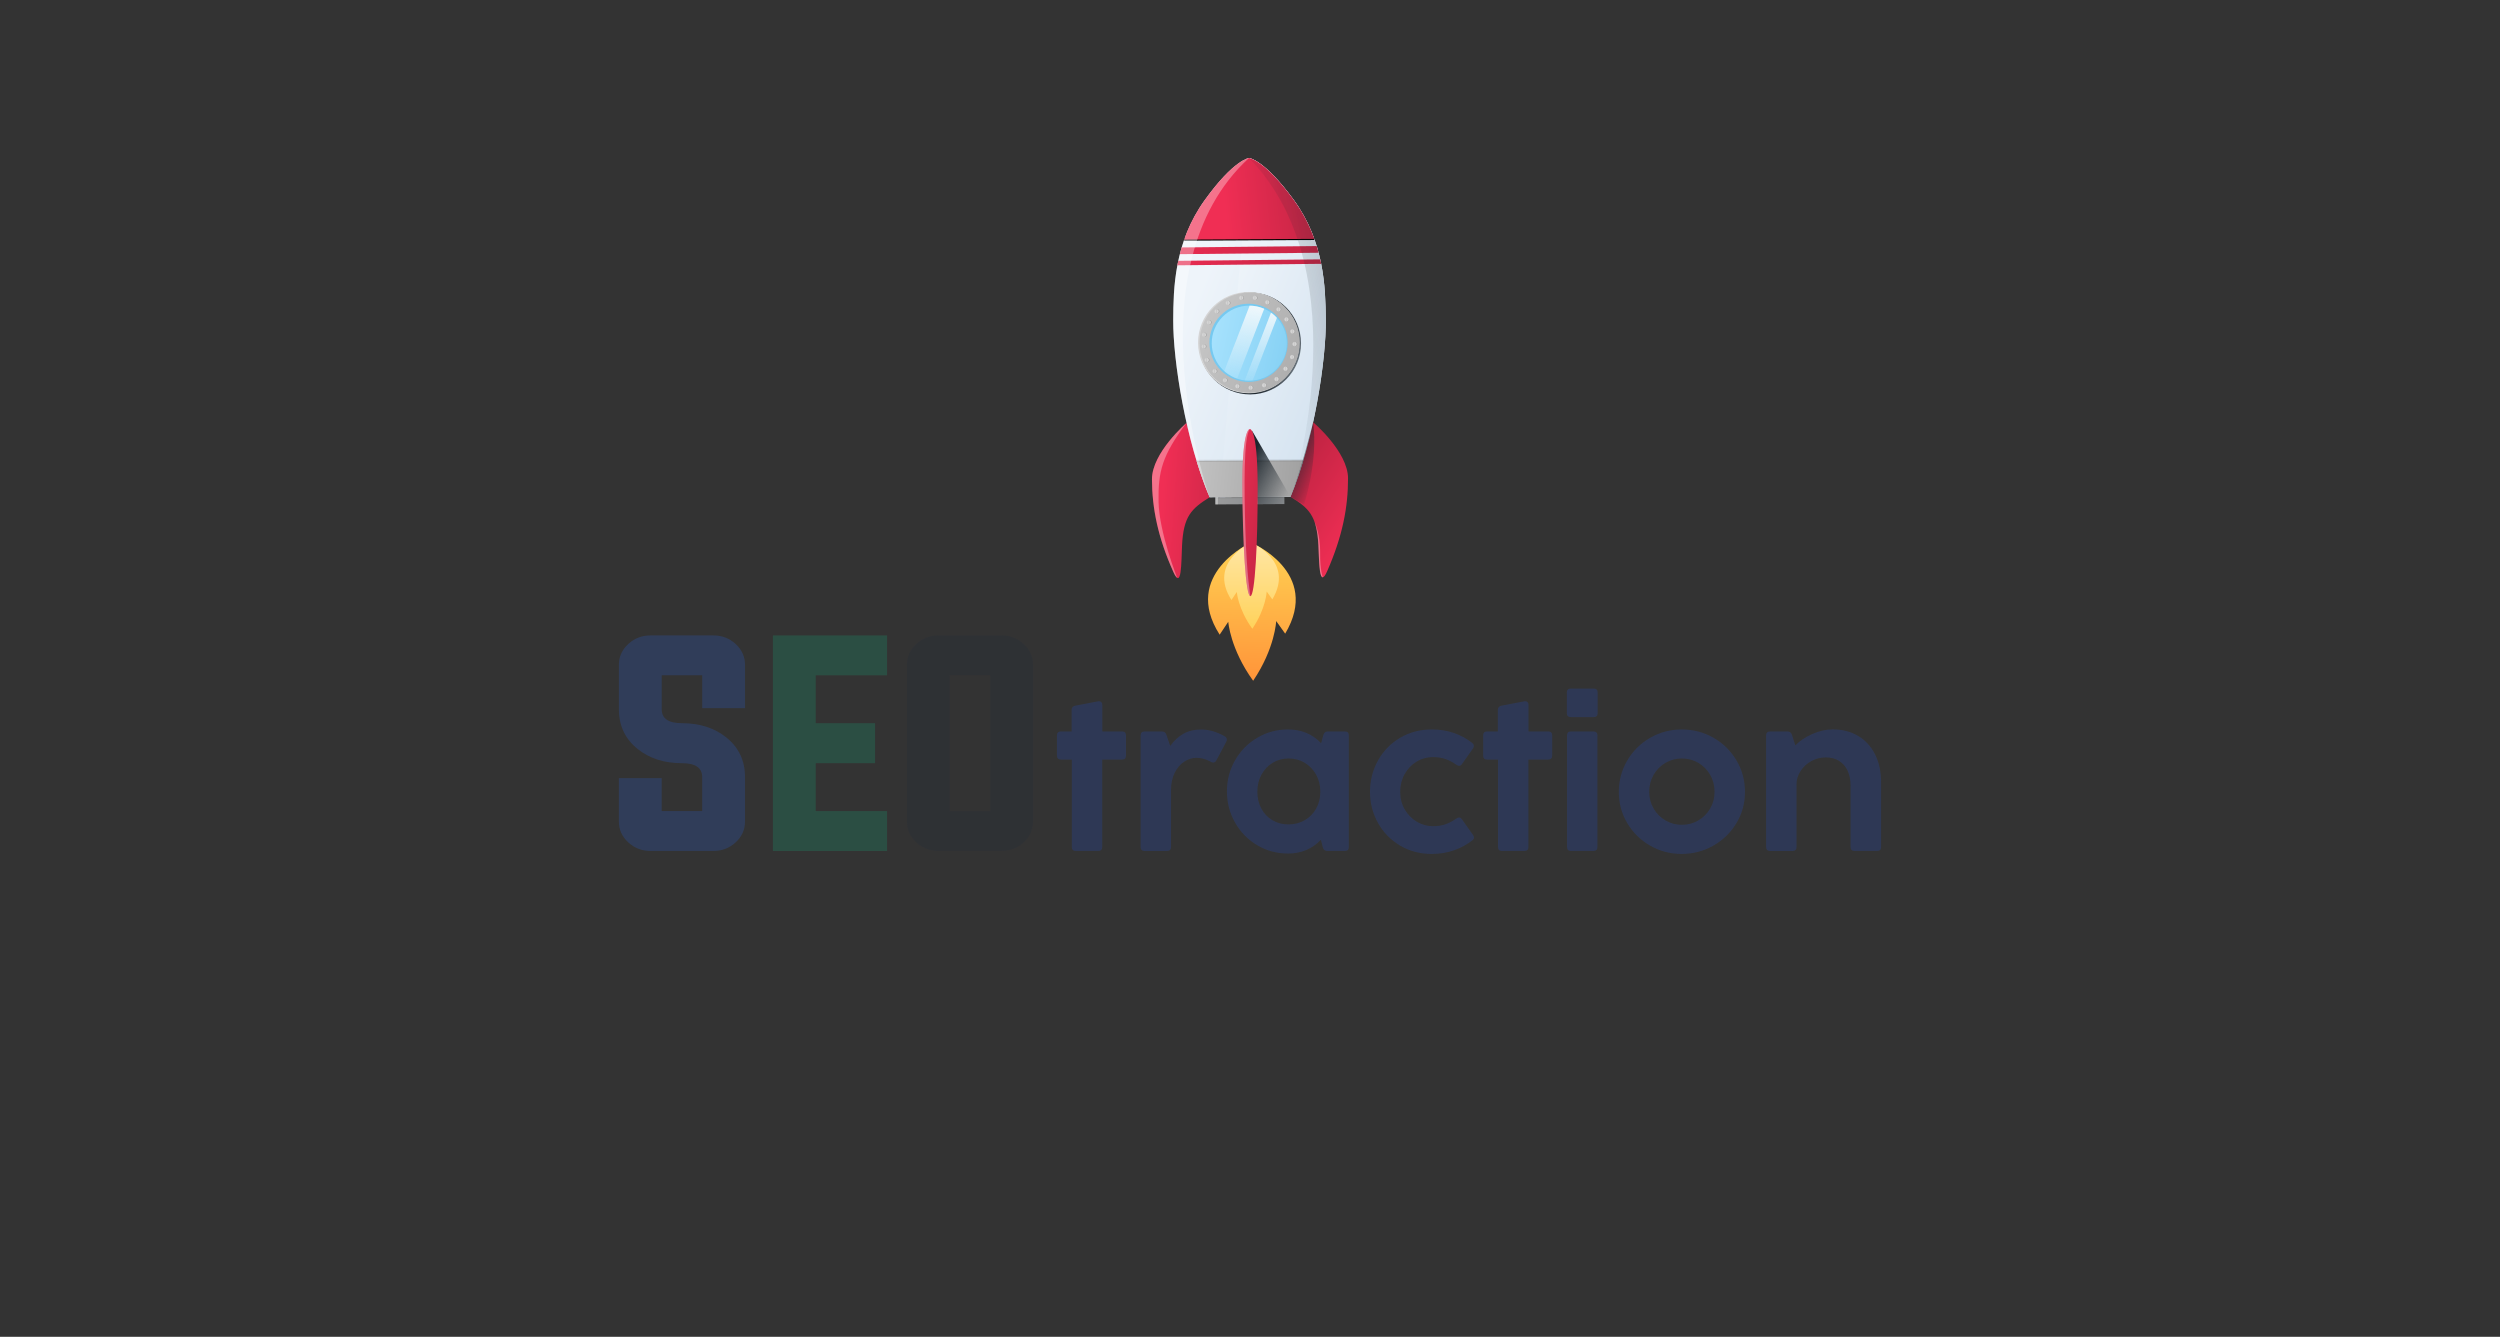 <?xml version="1.0" encoding="UTF-8"?>
<svg xmlns="http://www.w3.org/2000/svg" xmlns:xlink="http://www.w3.org/1999/xlink" viewBox="0 0 2019.73 1080">
  <rect x="0" y="0" width="2019.73" height="1080" fill="#333333" stroke="none"/>
  <defs>
    <style>
      .y {
        fill: url(#w);
      }

      .y, .z, .aa, .ab, .ac, .ad, .ae, .af, .ag, .ah, .ai, .aj, .ak, .al, .am, .an, .ao, .ap, .aq, .ar, .as, .at, .au, .av, .aw, .ax, .ay, .az, .ba, .bb {
        stroke-width: 0px;
      }

      .y, .bc, .ah, .ap, .aq, .bd, .ba {
        mix-blend-mode: soft-light;
      }

      .z {
        fill: url(#c);
      }

      .aa {
        fill: #2563eb;
      }

      .ab {
        fill: #10b981;
      }

      .ac {
        fill: url(#e);
      }

      .ad {
        fill: url(#g);
      }

      .ae {
        fill: url(#i);
      }

      .be {
        isolation: isolate;
      }

      .af {
        fill: url(#b);
      }

      .bc, .aj, .bd {
        fill: none;
      }

      .bc, .bd {
        stroke: #000;
        stroke-miterlimit: 10;
        stroke-width: 1.81px;
      }

      .ag {
        fill: url(#q);
      }

      .ah {
        fill: url(#p);
      }

      .bf {
        clip-path: url(#v);
      }

      .ai {
        fill: url(#t);
      }

      .ak {
        fill: url(#u);
      }

      .al {
        fill: #d4d4d4;
      }

      .am {
        fill: url(#n);
      }

      .bg {
        opacity: .48;
      }

      .an {
        fill: #1d4ed8;
      }

      .bh {
        clip-path: url(#l);
      }

      .ao {
        fill: url(#h);
      }

      .ap {
        fill: #fff;
        opacity: .33;
      }

      .aq {
        fill: url(#x);
      }

      .ar {
        fill: url(#d);
      }

      .bd {
        opacity: .09;
      }

      .as {
        fill: #a3a3a3;
      }

      .at {
        fill: url(#f);
      }

      .bi {
        opacity: .21;
      }

      .au {
        fill: url(#m);
      }

      .av {
        fill: #b9b9b9;
      }

      .aw {
        fill: #76c9f0;
      }

      .ax {
        fill: url(#r);
      }

      .bj {
        clip-path: url(#s);
      }

      .ay {
        fill: #1e293b;
      }

      .az {
        fill: url(#k);
      }

      .ba {
        fill: url(#j);
      }

      .bb {
        fill: url(#o);
      }
    </style>
    <linearGradient id="b" data-name="Degradado sin nombre 129" x1="937.37" y1="-929.11" x2="1036.01" y2="-1022.02" gradientTransform="translate(1002.76 1897.09) rotate(-45)" gradientUnits="userSpaceOnUse">
      <stop offset="0" stop-color="#ff8533"/>
      <stop offset="1" stop-color="#ffd052"/>
    </linearGradient>
    <linearGradient id="c" data-name="Degradado sin nombre 144" x1="982.45" y1="-971.21" x2="1043.25" y2="-1031.03" gradientTransform="translate(1002.76 1897.09) rotate(-45)" gradientUnits="userSpaceOnUse">
      <stop offset="0" stop-color="#ffd052"/>
      <stop offset="1" stop-color="#ffe9ae"/>
    </linearGradient>
    <linearGradient id="d" data-name="Degradado sin nombre 106" x1="1095.99" y1="-1001.32" x2="1039.07" y2="-1094.36" gradientTransform="translate(1002.76 1897.09) rotate(-45)" gradientUnits="userSpaceOnUse">
      <stop offset="0" stop-color="#767b7f"/>
      <stop offset="1" stop-color="#a3a3a3"/>
    </linearGradient>
    <linearGradient id="e" data-name="Degradado sin nombre 92" x1="1011.09" y1="-1101.52" x2="1102.3" y2="-997.28" gradientTransform="translate(1002.76 1897.09) rotate(-45)" gradientUnits="userSpaceOnUse">
      <stop offset="0" stop-color="#f02e54"/>
      <stop offset="1" stop-color="#8f1931"/>
    </linearGradient>
    <linearGradient id="f" data-name="Degradado sin nombre 92" x1="1107.64" y1="-972.14" x2="1078.32" y2="-1119.86" xlink:href="#e"/>
    <linearGradient id="g" data-name="Degradado sin nombre 36" x1="1134.38" y1="-1192.3" x2="1201.86" y2="-1032.92" gradientTransform="translate(1002.76 1897.09) rotate(-45)" gradientUnits="userSpaceOnUse">
      <stop offset="0" stop-color="#eef4fa"/>
      <stop offset="1" stop-color="#cddeed"/>
    </linearGradient>
    <linearGradient id="h" data-name="Degradado sin nombre 36" x1="1143.6" y1="-1174.63" x2="1200.84" y2="-1039.42" xlink:href="#g"/>
    <linearGradient id="i" data-name="Degradado sin nombre 13" x1="1035.94" y1="-1109.41" x2="1096.84" y2="-1034.26" gradientTransform="translate(1002.76 1897.09) rotate(-45)" gradientUnits="userSpaceOnUse">
      <stop offset="0" stop-color="#c7c7c7"/>
      <stop offset="1" stop-color="#a3a3a3"/>
    </linearGradient>
    <linearGradient id="j" data-name="Degradado sin nombre 126" x1="1080.24" y1="-1072.6" x2="1092.71" y2="-1034.17" gradientTransform="translate(1002.76 1897.09) rotate(-45)" gradientUnits="userSpaceOnUse">
      <stop offset="0" stop-color="#1d262d"/>
      <stop offset="1" stop-color="#1d262d" stop-opacity="0"/>
    </linearGradient>
    <linearGradient id="k" data-name="Degradado sin nombre 92" x1="1214.98" y1="-1234" x2="1340.92" y2="-1133" xlink:href="#e"/>
    <clipPath id="l">
      <path class="aj" d="M1044.91,161.13c-23.73-32.39-35.85-33.47-35.85-33.47,0,0-12.11,1.21-35.64,33.85-24.86,34.48-25.44,71.55-25.59,97.05-.18,33,10.21,98.11,29.41,143.17l32.66-.34h32.67c18.92-45.27,28.91-110.49,28.53-143.49-.3-25.5-1.12-62.56-26.18-96.77Z"/>
    </clipPath>
    <linearGradient id="m" data-name="Degradado sin nombre 159" x1="1375.79" y1="-1015.09" x2="1142.64" y2="-1256.84" gradientTransform="translate(985.24 1896.92) rotate(-44.41)" gradientUnits="userSpaceOnUse">
      <stop offset="0" stop-color="#8f1931"/>
      <stop offset="1" stop-color="#f02e54"/>
    </linearGradient>
    <linearGradient id="n" data-name="Degradado sin nombre 159" x1="1368.7" y1="-1008.26" x2="1135.56" y2="-1250" gradientTransform="translate(985.34 1896.91) rotate(-44.41)" xlink:href="#m"/>
    <linearGradient id="o" data-name="Degradado sin nombre 92" x1="1034.31" y1="-1071.24" x2="1105.72" y2="-969.11" xlink:href="#e"/>
    <linearGradient id="p" data-name="Degradado sin nombre 153" x1="1158.22" y1="-1123.64" x2="1184" y2="-1069.66" gradientTransform="translate(1002.76 1897.09) rotate(-45)" gradientUnits="userSpaceOnUse">
      <stop offset="0" stop-color="#1d262d"/>
      <stop offset=".68" stop-color="#1d262d" stop-opacity=".32"/>
      <stop offset="1" stop-color="#1d262d" stop-opacity="0"/>
    </linearGradient>
    <linearGradient id="q" data-name="Degradado sin nombre 13" x1="1131.76" y1="-1184.78" x2="1182.4" y2="-1066.31" xlink:href="#i"/>
    <linearGradient id="r" data-name="Degradado sin nombre 6" x1="1125.73" y1="-1177.91" x2="1185.58" y2="-1086.44" gradientTransform="translate(1002.76 1897.09) rotate(-45)" gradientUnits="userSpaceOnUse">
      <stop offset="0" stop-color="#ade5ff"/>
      <stop offset="1" stop-color="#76c9f0"/>
    </linearGradient>
    <clipPath id="s">
      <path class="aj" d="M1009.4,307.56c-16.72.07-30.37-13.47-30.44-30.19-.07-16.72,13.47-30.37,30.19-30.44,16.72-.07,30.37,13.47,30.44,30.19.07,16.72-13.47,30.37-30.19,30.44Z"/>
    </clipPath>
    <linearGradient id="t" data-name="Degradado sin nombre 158" x1="1179.25" y1="-1166" x2="1115.27" y2="-1123.64" gradientTransform="translate(-507 860.59) rotate(23.83)" gradientUnits="userSpaceOnUse">
      <stop offset="0" stop-color="#f9fbfc"/>
      <stop offset="1" stop-color="#f9fbfc" stop-opacity="0"/>
    </linearGradient>
    <linearGradient id="u" data-name="Degradado sin nombre 158" x1="1187.45" y1="-1153.62" x2="1123.47" y2="-1111.26" gradientTransform="translate(-492.41 851.53) rotate(23.83)" xlink:href="#t"/>
    <clipPath id="v">
      <path class="aj" d="M1044.91,161.13c-23.73-32.39-35.85-33.47-35.85-33.47,0,0-12.11,1.21-35.64,33.85-24.86,34.48-25.44,71.55-25.59,97.05-.15,26.33,6.44,73.1,18.86,113.82,3.15,10.32,6.67,20.25,10.55,29.36l32.66-.34h32.67c18.92-45.27,28.91-110.49,28.53-143.49-.3-25.5-1.12-62.56-26.18-96.77Z"/>
    </clipPath>
    <linearGradient id="w" data-name="Degradado sin nombre 126" x1="1302.91" y1="-1054.83" x2="1164.92" y2="-1141" xlink:href="#j"/>
    <linearGradient id="x" data-name="Degradado sin nombre 126" x1="1105.48" y1="-1060.1" x2="1119.76" y2="-1028.1" xlink:href="#j"/>
  </defs>
  <g class="be">
    <g id="a" data-name="Layer 1">
      <g class="bi">
        <path class="aa" d="M567.32,545.56h-32.73v27.48c0,7.48,5.46,11.22,16.36,11.22,14.27,0,26.17,3.81,35.71,11.42,10.15,8.1,15.23,18.8,15.23,32.11v35.92c0,6.59-2.54,12.21-7.62,16.88-5.01,4.6-10.98,6.89-17.91,6.89h-50.84c-6.93,0-12.9-2.3-17.91-6.89-5.08-4.66-7.62-10.29-7.62-16.88v-35.09h34.58v26.65h32.73v-27.48c0-7.48-5.46-11.22-16.36-11.22-14.27,0-26.17-3.81-35.71-11.42-10.16-8.09-15.23-18.8-15.23-32.11v-35.92c0-6.59,2.54-12.21,7.62-16.88,5.01-4.6,10.98-6.89,17.91-6.89h50.84c6.93,0,12.9,2.3,17.91,6.89,5.08,4.67,7.62,10.29,7.62,16.88v34.99h-34.58v-26.55Z"/>
        <path class="ab" d="M659.01,655.27h57.63v32.21h-92.21v-174.12h92.21v32.21h-57.63v38.69h47.96v32.31h-47.96v38.69Z"/>
        <path class="ay" d="M809.06,513.35c6.93,0,12.9,2.3,17.91,6.89,5.08,4.67,7.62,10.29,7.62,16.88v126.58c0,6.59-2.54,12.21-7.62,16.88-5.01,4.6-10.98,6.89-17.91,6.89h-50.84c-6.93,0-12.9-2.3-17.91-6.89-5.08-4.66-7.62-10.29-7.62-16.88v-126.58c0-6.59,2.54-12.21,7.62-16.88,5.01-4.6,10.98-6.89,17.91-6.89h50.84ZM767.27,545.56v109.7h32.73v-109.7h-32.73Z"/>
        <path class="an" d="M887.27,687.48h-18.16c-2.13,0-3.2-1.07-3.2-3.2v-70.63h-8.8c-2.13,0-3.2-1.07-3.2-3.2v-16.32c0-2.13,1.07-3.2,3.2-3.2h8.64v-17.28c0-1.97.96-3.15,2.88-3.52l18.4-3.52c.21-.05.48-.08.8-.08.85,0,1.52.27,2,.8.48.53.72,1.25.72,2.16v21.44h15.92c2.13,0,3.2,1.07,3.2,3.2v16.32c0,2.13-1.07,3.2-3.2,3.2h-16v70.63c0,2.13-1.07,3.2-3.2,3.2Z"/>
        <path class="an" d="M989.49,594.86c1.12.69,1.68,1.57,1.68,2.64,0,.53-.16,1.12-.48,1.76l-8,15.04c-.64,1.17-1.47,1.76-2.48,1.76-.64,0-1.25-.19-1.84-.56-4.05-2.19-7.89-3.28-11.52-3.28s-6.88,1.03-10.08,3.08c-3.2,2.05-5.79,5.07-7.76,9.04-1.97,3.97-2.96,8.71-2.96,14.2v45.75c0,2.13-1.07,3.2-3.2,3.2h-18.16c-2.13,0-3.2-1.07-3.2-3.2v-90.14c0-2.13,1.07-3.2,3.2-3.2h14c1.81,0,3.01.85,3.6,2.56l3.12,9.12c3.04-4.27,6.59-7.55,10.64-9.84,4.05-2.29,8.8-3.44,14.24-3.44,6.35,0,12.74,1.84,19.2,5.52Z"/>
        <path class="an" d="M1072.83,590.94h13.68c2.13,0,3.2,1.07,3.2,3.2v90.14c0,2.13-1.07,3.2-3.2,3.2h-14.16c-1.76,0-2.96-.88-3.6-2.64l-1.6-6.4c-7.04,7.41-15.92,11.12-26.63,11.12-9.01,0-17.29-2.24-24.84-6.72-7.55-4.48-13.51-10.57-17.88-18.28-4.37-7.7-6.56-16.12-6.56-25.24s2.2-17.5,6.6-25.16c4.4-7.65,10.37-13.7,17.92-18.16,7.54-4.45,15.8-6.68,24.76-6.68,10.88,0,19.81,3.71,26.79,11.12l1.92-6.96c.59-1.71,1.79-2.56,3.6-2.56ZM1054.08,662.64c3.92-2.27,7-5.4,9.24-9.4,2.24-4,3.36-8.53,3.36-13.6s-1.12-9.64-3.36-13.72c-2.24-4.08-5.31-7.29-9.2-9.64-3.89-2.35-8.24-3.52-13.04-3.52s-9.12,1.17-12.96,3.52c-3.84,2.35-6.85,5.56-9.04,9.64-2.19,4.08-3.28,8.65-3.28,13.72s1.08,9.61,3.24,13.64c2.16,4.03,5.15,7.16,8.96,9.4,3.81,2.24,8.12,3.36,12.92,3.36s9.24-1.13,13.16-3.4Z"/>
        <path class="an" d="M1131.1,683.12c-7.6-4.51-13.55-10.6-17.84-18.28-4.29-7.68-6.44-16.05-6.44-25.12s2.15-17.61,6.44-25.32c4.29-7.7,10.24-13.81,17.84-18.32,7.6-4.51,16.17-6.76,25.71-6.76,6.29,0,12.2.95,17.72,2.84,5.52,1.89,10.46,4.57,14.84,8.04.91.75,1.36,1.57,1.36,2.48,0,.59-.24,1.25-.72,2l-8.88,12.56c-.64.96-1.41,1.44-2.32,1.44-.69,0-1.41-.27-2.16-.8-2.83-2.03-5.76-3.57-8.8-4.64-3.04-1.07-6.43-1.6-10.16-1.6-4.75,0-9.15,1.21-13.2,3.64-4.05,2.43-7.28,5.79-9.68,10.08-2.4,4.29-3.6,9.08-3.6,14.36s1.21,9.95,3.64,14.16c2.43,4.21,5.68,7.53,9.76,9.96,4.08,2.43,8.46,3.64,13.16,3.64,3.73,0,7.1-.53,10.12-1.6,3.01-1.07,5.93-2.61,8.76-4.64.8-.53,1.49-.8,2.08-.8.91,0,1.71.51,2.4,1.52l8.88,12.56c.53.75.8,1.47.8,2.16s-.32,1.33-.96,1.92c-4.43,3.57-9.45,6.35-15.08,8.32-5.63,1.97-11.67,2.96-18.12,2.96-9.44,0-17.96-2.25-25.56-6.76Z"/>
        <path class="an" d="M1231.6,687.48h-18.16c-2.13,0-3.2-1.07-3.2-3.2v-70.63h-8.8c-2.13,0-3.2-1.07-3.2-3.2v-16.32c0-2.13,1.07-3.2,3.2-3.2h8.64v-17.28c0-1.97.96-3.15,2.88-3.52l18.4-3.52c.21-.05.48-.08.8-.08.85,0,1.52.27,2,.8.48.53.72,1.25.72,2.16v21.44h15.92c2.13,0,3.2,1.07,3.2,3.2v16.32c0,2.13-1.07,3.2-3.2,3.2h-16v70.63c0,2.13-1.07,3.2-3.2,3.2Z"/>
        <path class="an" d="M1265.84,576.14v-16.64c0-2.13,1.07-3.2,3.2-3.2h18.48c2.13,0,3.2,1.07,3.2,3.2v16.64c0,2.13-1.07,3.2-3.2,3.2h-18.48c-2.13,0-3.2-1.07-3.2-3.2ZM1287.35,687.48h-18.16c-2.13,0-3.2-1.07-3.2-3.2v-90.14c0-2.13,1.07-3.2,3.2-3.2h18.16c2.13,0,3.2,1.07,3.2,3.2v90.14c0,2.13-1.07,3.2-3.2,3.2Z"/>
        <path class="an" d="M1333.07,683.16c-7.76-4.48-13.9-10.54-18.44-18.2-4.53-7.65-6.8-16.04-6.8-25.16s2.28-17.7,6.84-25.43c4.56-7.73,10.73-13.84,18.52-18.32,7.79-4.48,16.29-6.72,25.52-6.72s17.82,2.24,25.64,6.72c7.81,4.48,14,10.59,18.56,18.32,4.56,7.73,6.84,16.21,6.84,25.43s-2.29,17.5-6.88,25.16c-4.59,7.65-10.8,13.72-18.64,18.2s-16.4,6.72-25.68,6.72-17.72-2.24-25.48-6.72ZM1372.02,662.84c4.03-2.35,7.23-5.55,9.6-9.6,2.37-4.05,3.56-8.58,3.56-13.6s-1.19-9.57-3.56-13.68c-2.37-4.11-5.57-7.33-9.6-9.68-4.03-2.35-8.44-3.52-13.24-3.52s-9.21,1.17-13.24,3.52c-4.03,2.35-7.23,5.57-9.6,9.68-2.37,4.11-3.56,8.67-3.56,13.68s1.19,9.54,3.56,13.6c2.37,4.05,5.57,7.25,9.6,9.6,4.03,2.35,8.44,3.52,13.24,3.52s9.21-1.17,13.24-3.52Z"/>
        <path class="an" d="M1501.19,594.54c5.89,3.52,10.45,8.51,13.68,14.96,3.23,6.45,4.84,13.94,4.84,22.48v52.31c0,2.13-1.07,3.2-3.2,3.2h-18.24c-2.13,0-3.2-1.07-3.2-3.2v-49.59c0-4.59-.8-8.6-2.4-12.04-1.6-3.44-3.91-6.09-6.92-7.96-3.01-1.87-6.55-2.8-10.6-2.8-4.27,0-8.21,1-11.84,3-3.63,2-6.52,4.68-8.68,8.04-2.16,3.36-3.24,6.93-3.24,10.72v50.63c0,2.13-1.07,3.2-3.2,3.2h-18.16c-2.13,0-3.2-1.07-3.2-3.2v-90.14c0-2.13,1.07-3.2,3.2-3.2h14c1.81,0,3.01.85,3.6,2.56l2.8,8.64c3.68-3.73,8.32-6.81,13.92-9.24,5.6-2.43,11.01-3.64,16.24-3.64,7.84,0,14.7,1.76,20.6,5.28Z"/>
      </g>
      <g>
        <path class="af" d="M1010.66,438.3s-56.5,25.67-25.31,74.45l6.95-10.41s1.53,21.87,20.11,47.66c17.77-26.36,18.61-48.26,18.61-48.26l7.27,10.19c29.65-49.72-27.62-73.62-27.62-73.62Z"/>
        <path class="z" d="M1010.66,438.3s-35.24,16.01-15.79,46.44l4.34-6.49s.95,13.64,12.54,29.73c11.08-16.44,11.61-30.11,11.61-30.11l4.54,6.36c18.5-31.02-17.23-45.92-17.23-45.92Z"/>
        <polygon class="ar" points="1037.66 407.22 981.88 407.52 981.84 392.02 1037.61 391.72 1037.66 407.22"/>
        <path class="ac" d="M958.57,341.65s-27.96,24.12-27.9,45.55c.07,23.12,4.71,46.86,17.27,74.85,6.71,14.93,6.39-7.11,7.01-20.91,1.08-24.15,7.54-30.13,22.3-39.39,0,0-6.78-19.73-18.68-60.09Z"/>
        <path class="ap" d="M958.57,341.65s-27.96,24.12-27.9,45.55c.07,23.12,4.71,46.86,17.27,74.85,1.26,2.8,2.27,4.3,3.08,4.8,0,0-14.6-36.77-15.03-61.48-.43-24.71,2.97-37.51,22.58-63.71"/>
        <path class="at" d="M1060.88,341.1s28.11,23.82,28.18,45.25c.08,23.12-4.42,46.91-16.81,75.03-6.61,15.01-6.43-7.05-7.13-20.83-1.23-24.14-7.72-30.05-22.54-39.16,0,0,6.66-19.8,18.3-60.29Z"/>
        <path class="ad" d="M1044.91,161.13c-23.73-32.39-35.85-33.47-35.85-33.47,0,0-12.11,1.21-35.64,33.85-24.86,34.48-25.44,71.55-25.59,97.05-.18,33,10.21,98.11,29.41,143.17l32.66-.34h32.67c18.92-45.27,28.91-110.49,28.53-143.49-.3-25.5-1.12-62.56-26.18-96.77Z"/>
        <path class="ao" d="M985.53,401.65l24.38-.26h32.67c18.92-45.27,28.91-110.49,28.53-143.49-.3-25.5-1.12-62.56-26.18-96.77-23.73-32.39-35.85-33.47-35.85-33.47"/>
        <line class="bd" x1="981.87" y1="401.69" x2="1037.77" y2="401.39"/>
        <path class="ae" d="M977.24,401.74l32.66-.34h32.67c3.82-9.15,7.28-19.12,10.36-29.47l-86.23.46c3.15,10.32,6.66,20.25,10.54,29.36Z"/>
        <polygon class="ba" points="1011.51 347.96 1042.57 401.39 1037.29 402.48 1037.66 407.22 1016 407.34 1011.51 347.96"/>
        <line class="bc" x1="956.72" y1="193.56" x2="1061.82" y2="193"/>
        <path class="az" d="M1009.06,127.66s-12.11,1.21-35.64,33.85c-7.63,10.58-12.96,21.4-16.7,32.05l105.1-.56c-3.81-10.62-9.21-21.38-16.9-31.87-23.73-32.39-35.85-33.47-35.85-33.47Z"/>
        <g class="bh">
          <rect class="au" x="947.38" y="199.29" width="125.91" height="5.42" transform="translate(-2.03 10.46) rotate(-.59)"/>
          <rect class="am" x="948.54" y="210.06" width="125.91" height="3.62" transform="translate(-2.14 10.47) rotate(-.59)"/>
        </g>
        <line class="bd" x1="966.69" y1="372.38" x2="1052.93" y2="371.92"/>
        <path class="bb" d="M1009.74,346.64s-6.17-1.33-6.02,45.6c.14,46.93,2.74,89.42,6.44,89.4,3.7-.02,6.03-42.54,5.89-89.46-.14-46.93-6.3-45.53-6.3-45.53Z"/>
        <path class="ap" d="M1009.74,346.64s-6.17-1.33-6.02,45.6c.14,46.93,2.74,89.42,6.44,89.4,0,0-2.86-15.94-4-52.18-1.14-36.25-1.44-76.81,3.58-82.81Z"/>
        <g>
          <path class="ah" d="M1051.1,277.29c-.09-22.74-18.6-41.09-41.34-40.99-22.73.09-41.09,18.6-40.99,41.34.09,22.73,18.6,41.09,41.34,40.99,22.73-.09,41.09-18.6,40.99-41.34Z"/>
          <path class="al" d="M1049.77,276.64c-.09-22.61-18.5-40.86-41.11-40.77-22.61.09-40.86,18.5-40.77,41.11.09,22.61,18.5,40.86,41.11,40.77,22.61-.09,40.86-18.5,40.77-41.11Z"/>
          <path class="ag" d="M1049.98,276.64c-.09-22.33-18.27-40.36-40.6-40.27-22.33.09-40.36,18.27-40.27,40.6.09,22.33,18.27,40.36,40.6,40.27,22.33-.09,40.36-18.27,40.27-40.6Z"/>
          <path class="aw" d="M1008.81,308.57c-17.42.07-31.66-14.04-31.73-31.47-.07-17.42,14.04-31.66,31.47-31.73,17.42-.07,31.66,14.04,31.73,31.47.07,17.42-14.04,31.66-31.47,31.73Z"/>
          <path class="ax" d="M1009.4,307.56c-16.72.07-30.37-13.47-30.44-30.19-.07-16.72,13.47-30.37,30.19-30.44,16.72-.07,30.37,13.47,30.44,30.19.07,16.72-13.47,30.37-30.19,30.44Z"/>
          <g class="bj">
            <rect class="ai" x="967.63" y="270.98" width="73.46" height="11.92" transform="translate(383.37 1113.49) rotate(-68.83)"/>
            <rect class="ak" x="981.54" y="280.06" width="73.46" height="6" transform="translate(386.55 1130.37) rotate(-68.83)"/>
          </g>
          <g>
            <g>
              <path class="as" d="M974.48,278.96c-.52-.8-1.59-1.02-2.39-.5-.8.52-1.02,1.59-.5,2.39.52.8,1.59,1.02,2.39.5.8-.52,1.02-1.59.5-2.39Z"/>
              <path class="as" d="M976.92,289.89c-.52-.8-1.59-1.02-2.39-.5-.8.52-1.02,1.59-.5,2.39.52.8,1.59,1.02,2.39.5.8-.52,1.02-1.59.5-2.39Z"/>
              <path class="as" d="M974.68,269.53c-.52-.8-1.59-1.02-2.39-.5-.8.52-1.02,1.59-.5,2.39.52.8,1.59,1.02,2.39.5.8-.52,1.02-1.59.5-2.39Z"/>
              <path class="as" d="M990.31,305.47c-.95-.09-1.79.61-1.88,1.56s.61,1.79,1.56,1.88c.95.09,1.79-.61,1.88-1.56.09-.95-.61-1.79-1.56-1.88Z"/>
              <path class="as" d="M1000.4,310.33c-.95-.09-1.79.61-1.88,1.56-.09.95.61,1.79,1.56,1.88.95.09,1.79-.61,1.88-1.56s-.61-1.79-1.56-1.88Z"/>
              <path class="as" d="M981.99,298.14c-.95-.09-1.79.61-1.88,1.56s.61,1.79,1.56,1.88,1.79-.61,1.88-1.56c.09-.95-.61-1.79-1.56-1.88Z"/>
              <path class="as" d="M1020.52,310.03c-.65.7-.62,1.79.08,2.44s1.79.62,2.44-.08c.65-.7.62-1.79-.08-2.44s-1.79-.62-2.44.08Z"/>
              <path class="as" d="M1030.55,305.07c-.65.7-.62,1.79.08,2.44s1.79.62,2.44-.08.62-1.79-.08-2.44c-.7-.65-1.79-.62-2.44.08Z"/>
              <path class="as" d="M1009.62,312.08c-.65.7-.62,1.79.08,2.44.7.65,1.79.62,2.44-.08s.62-1.79-.08-2.44c-.7-.65-1.79-.62-2.44.08Z"/>
              <path class="as" d="M1042.69,288.71c.14.94,1.02,1.59,1.96,1.45.94-.14,1.59-1.02,1.45-1.96-.14-.94-1.02-1.59-1.96-1.45-.94.14-1.59,1.02-1.45,1.96Z"/>
              <path class="as" d="M1044.7,278.2c.14.94,1.02,1.59,1.96,1.45.94-.14,1.59-1.02,1.45-1.96-.14-.94-1.02-1.59-1.96-1.45s-1.59,1.02-1.45,1.96Z"/>
              <path class="as" d="M1037.37,298.18c.14.94,1.02,1.59,1.96,1.45.94-.14,1.59-1.02,1.45-1.96-.14-.94-1.02-1.59-1.96-1.45-.94.14-1.59,1.02-1.45,1.96Z"/>
              <path class="as" d="M1038.98,259.49c.82.49,1.88.23,2.37-.59.49-.82.23-1.88-.59-2.37-.82-.49-1.88-.23-2.37.59-.49.82-.23,1.88.59,2.37Z"/>
              <path class="as" d="M1032.55,251.41c.82.49,1.88.23,2.37-.59.49-.82.23-1.88-.59-2.37s-1.88-.23-2.37.59-.23,1.88.59,2.37Z"/>
              <path class="as" d="M1043.75,269.22c.82.49,1.88.23,2.37-.59.49-.82.23-1.88-.59-2.37-.82-.49-1.88-.23-2.37.59-.49.82-.23,1.88.59,2.37Z"/>
              <path class="as" d="M1014.97,242.25c.89-.34,1.34-1.34,1-2.23s-1.34-1.34-2.23-1c-.89.34-1.34,1.34-1,2.23.34.89,1.34,1.34,2.23,1Z"/>
              <path class="as" d="M1003.92,242.28c.89-.34,1.34-1.34,1-2.23s-1.34-1.34-2.23-1c-.89.34-1.34,1.34-1,2.23.34.89,1.34,1.34,2.23,1Z"/>
              <path class="as" d="M1025.02,245.81c.89-.34,1.34-1.34,1-2.23-.34-.89-1.34-1.34-2.23-1-.89.34-1.34,1.34-1,2.23.34.89,1.34,1.34,2.23,1Z"/>
              <path class="as" d="M985.08,252.05c.29-.91-.22-1.88-1.13-2.16-.91-.29-1.88.22-2.16,1.13-.29.91.22,1.88,1.13,2.16.91.29,1.88-.22,2.16-1.13Z"/>
              <path class="as" d="M978.83,260.95c.29-.91-.22-1.88-1.13-2.16-.91-.29-1.88.22-2.16,1.13-.29.91.22,1.88,1.13,2.16.91.29,1.88-.22,2.16-1.13Z"/>
              <path class="as" d="M994.1,245.27c.29-.91-.22-1.88-1.13-2.16-.91-.29-1.88.22-2.16,1.13-.29.91.22,1.88,1.13,2.16.91.29,1.88-.22,2.16-1.13Z"/>
            </g>
            <g>
              <path class="al" d="M973.97,278.96c-.52-.8-1.59-1.02-2.39-.5s-1.02,1.59-.5,2.39c.52.8,1.59,1.02,2.39.5.8-.52,1.02-1.59.5-2.39Z"/>
              <path class="al" d="M976.41,289.89c-.52-.8-1.59-1.02-2.39-.5-.8.52-1.02,1.59-.5,2.39.52.8,1.59,1.02,2.39.5.8-.52,1.02-1.59.5-2.39Z"/>
              <path class="al" d="M974.16,269.53c-.52-.8-1.59-1.02-2.39-.5-.8.52-1.02,1.59-.5,2.39.52.8,1.59,1.02,2.39.5.8-.52,1.02-1.59.5-2.39Z"/>
              <path class="al" d="M989.8,305.47c-.95-.09-1.79.61-1.88,1.56s.61,1.79,1.56,1.88c.95.09,1.79-.61,1.88-1.56s-.61-1.79-1.56-1.88Z"/>
              <path class="al" d="M999.89,310.33c-.95-.09-1.79.61-1.88,1.56s.61,1.79,1.56,1.88c.95.09,1.79-.61,1.88-1.56s-.61-1.79-1.56-1.88Z"/>
              <path class="al" d="M981.48,298.14c-.95-.09-1.79.61-1.88,1.56s.61,1.79,1.56,1.88,1.79-.61,1.88-1.56c.09-.95-.61-1.79-1.56-1.88Z"/>
              <path class="al" d="M1020,310.03c-.65.7-.62,1.79.08,2.44s1.79.62,2.44-.08c.65-.7.62-1.79-.08-2.44s-1.79-.62-2.44.08Z"/>
              <path class="al" d="M1030.04,305.07c-.65.7-.62,1.79.08,2.44s1.79.62,2.44-.08c.65-.7.62-1.79-.08-2.44s-1.79-.62-2.44.08Z"/>
              <path class="al" d="M1009.11,312.08c-.65.7-.62,1.79.08,2.44s1.79.62,2.44-.08.62-1.79-.08-2.44c-.7-.65-1.79-.62-2.44.08Z"/>
              <path class="al" d="M1042.17,288.71c.14.94,1.02,1.59,1.96,1.45.94-.14,1.59-1.02,1.45-1.96-.14-.94-1.02-1.59-1.96-1.45-.94.14-1.59,1.02-1.45,1.96Z"/>
              <path class="al" d="M1044.18,278.2c.14.94,1.02,1.59,1.96,1.45.94-.14,1.59-1.02,1.45-1.96-.14-.94-1.02-1.59-1.96-1.45s-1.59,1.02-1.45,1.96Z"/>
              <path class="al" d="M1036.85,298.18c.14.94,1.02,1.59,1.96,1.45.94-.14,1.59-1.02,1.45-1.96-.14-.94-1.02-1.59-1.96-1.45-.94.14-1.59,1.02-1.45,1.96Z"/>
              <path class="al" d="M1038.47,259.49c.82.49,1.88.23,2.37-.59.49-.82.23-1.88-.59-2.37-.82-.49-1.88-.23-2.37.59-.49.82-.23,1.88.59,2.37Z"/>
              <path class="al" d="M1032.04,251.41c.82.49,1.88.23,2.37-.59.49-.82.23-1.88-.59-2.37s-1.88-.23-2.37.59-.23,1.88.59,2.37Z"/>
              <path class="al" d="M1043.23,269.22c.82.49,1.88.23,2.37-.59.49-.82.23-1.88-.59-2.37-.82-.49-1.88-.23-2.37.59-.49.82-.23,1.88.59,2.37Z"/>
              <path class="al" d="M1014.46,242.25c.89-.34,1.34-1.34,1-2.23-.34-.89-1.34-1.34-2.23-1-.89.34-1.34,1.34-1,2.23.34.89,1.34,1.34,2.23,1Z"/>
              <path class="al" d="M1003.41,242.28c.89-.34,1.34-1.34,1-2.23-.34-.89-1.34-1.34-2.23-1-.89.34-1.34,1.34-1,2.23.34.89,1.34,1.34,2.23,1Z"/>
              <path class="al" d="M1024.51,245.81c.89-.34,1.34-1.34,1-2.23-.34-.89-1.34-1.34-2.23-1-.89.34-1.34,1.34-1,2.23.34.89,1.34,1.34,2.23,1Z"/>
              <path class="al" d="M984.57,252.05c.29-.91-.22-1.88-1.13-2.16-.91-.29-1.88.22-2.16,1.13-.29.91.22,1.88,1.13,2.16.91.29,1.88-.22,2.16-1.13Z"/>
              <path class="al" d="M978.32,260.95c.29-.91-.22-1.88-1.13-2.16-.91-.29-1.88.22-2.16,1.13-.29.91.22,1.88,1.13,2.16.91.29,1.88-.22,2.16-1.13Z"/>
              <path class="al" d="M993.59,245.27c.29-.91-.22-1.88-1.13-2.16-.91-.29-1.88.22-2.16,1.13-.29.91.22,1.88,1.13,2.16.91.29,1.88-.22,2.16-1.13Z"/>
            </g>
            <g>
              <rect class="av" x="970.91" y="279.73" width="3.22" height=".35" transform="translate(692.62 1252.43) rotate(-90)"/>
              <rect class="av" x="973.35" y="290.66" width="3.22" height=".35" transform="translate(684.13 1265.8) rotate(-90)"/>
              <rect class="av" x="971.11" y="270.31" width="3.22" height=".35" transform="translate(702.24 1243.2) rotate(-90)"/>
              <rect class="av" x="988.03" y="307.02" width="3.22" height=".35" transform="translate(682.45 1296.83) rotate(-90)"/>
              <rect class="av" x="998.12" y="311.88" width="3.22" height=".35" transform="translate(687.66 1311.78) rotate(-90)"/>
              <rect class="av" x="979.71" y="299.69" width="3.22" height=".35" transform="translate(681.46 1281.18) rotate(-90)"/>
              <rect class="av" x="1019.65" y="311.04" width="3.22" height=".35" transform="translate(710.05 1332.47) rotate(-90)"/>
              <rect class="av" x="1029.69" y="306.07" width="3.22" height=".35" transform="translate(725.05 1337.55) rotate(-90)"/>
              <rect class="av" x="1008.75" y="313.09" width="3.22" height=".35" transform="translate(697.1 1323.63) rotate(-90)"/>
              <rect class="av" x="1042.27" y="288.28" width="3.22" height=".35" transform="translate(755.43 1332.33) rotate(-90)"/>
              <rect class="av" x="1044.28" y="277.77" width="3.22" height=".35" transform="translate(767.93 1323.83) rotate(-90)"/>
              <rect class="av" x="1036.95" y="297.76" width="3.22" height=".35" transform="translate(740.63 1336.49) rotate(-90)"/>
              <rect class="av" x="1037.75" y="257.83" width="3.22" height=".35" transform="translate(781.36 1297.37) rotate(-90)"/>
              <rect class="av" x="1031.32" y="249.76" width="3.22" height=".35" transform="translate(783 1282.86) rotate(-90)"/>
              <rect class="av" x="1042.52" y="267.57" width="3.22" height=".35" transform="translate(776.4 1311.88) rotate(-90)"/>
              <rect class="av" x="1012.23" y="240.46" width="3.22" height=".35" transform="translate(773.21 1254.48) rotate(-90)"/>
              <rect class="av" x="1001.18" y="240.49" width="3.22" height=".35" transform="translate(762.12 1243.46) rotate(-90)"/>
              <rect class="av" x="1022.28" y="244.03" width="3.22" height=".35" transform="translate(779.69 1268.09) rotate(-90)"/>
              <rect class="av" x="981.31" y="251.36" width="3.22" height=".35" transform="translate(731.38 1234.46) rotate(-90)"/>
              <rect class="av" x="975.06" y="260.26" width="3.22" height=".35" transform="translate(716.24 1237.11) rotate(-90)"/>
              <rect class="av" x="990.33" y="244.58" width="3.22" height=".35" transform="translate(747.19 1236.69) rotate(-90)"/>
            </g>
          </g>
        </g>
        <path class="ap" d="M1009.06,127.66s-12.11,1.21-35.64,33.85c-24.86,34.48-25.44,71.55-25.59,97.05-.18,33,10.21,98.11,29.41,143.17h0s-65.54-184.93,31.82-274.08Z"/>
        <polygon class="ap" points="983.98 401.64 983.93 407.5 981.88 407.52 981.87 401.69 983.98 401.64"/>
        <g class="bg">
          <g class="bf">
            <path class="y" d="M1042.57,401.39s58.74-179.45-33.51-273.73l48.36-18.86,60.06,282.52s-30.84,14-74.91,10.07Z"/>
          </g>
        </g>
        <path class="aq" d="M1042.57,401.39l10.91,6.2s11.61-34.2,7.4-66.49h0s-10.15,40.56-18.3,60.29Z"/>
        <path class="ap" d="M1066.53,446.1c.14-13.94-3.88-23.24-4.69-24.98.16.37.45,1.14.8,2.52,1.31,4.45,2.12,9.91,2.47,16.9.46,8.91.54,21.26,2.33,24.84.4.74.85,1.02,1.34,1,0,0,0,0,0,0-.01-.02-2.42-4.82-2.27-20.28Z"/>
      </g>
    </g>
  </g>
</svg>